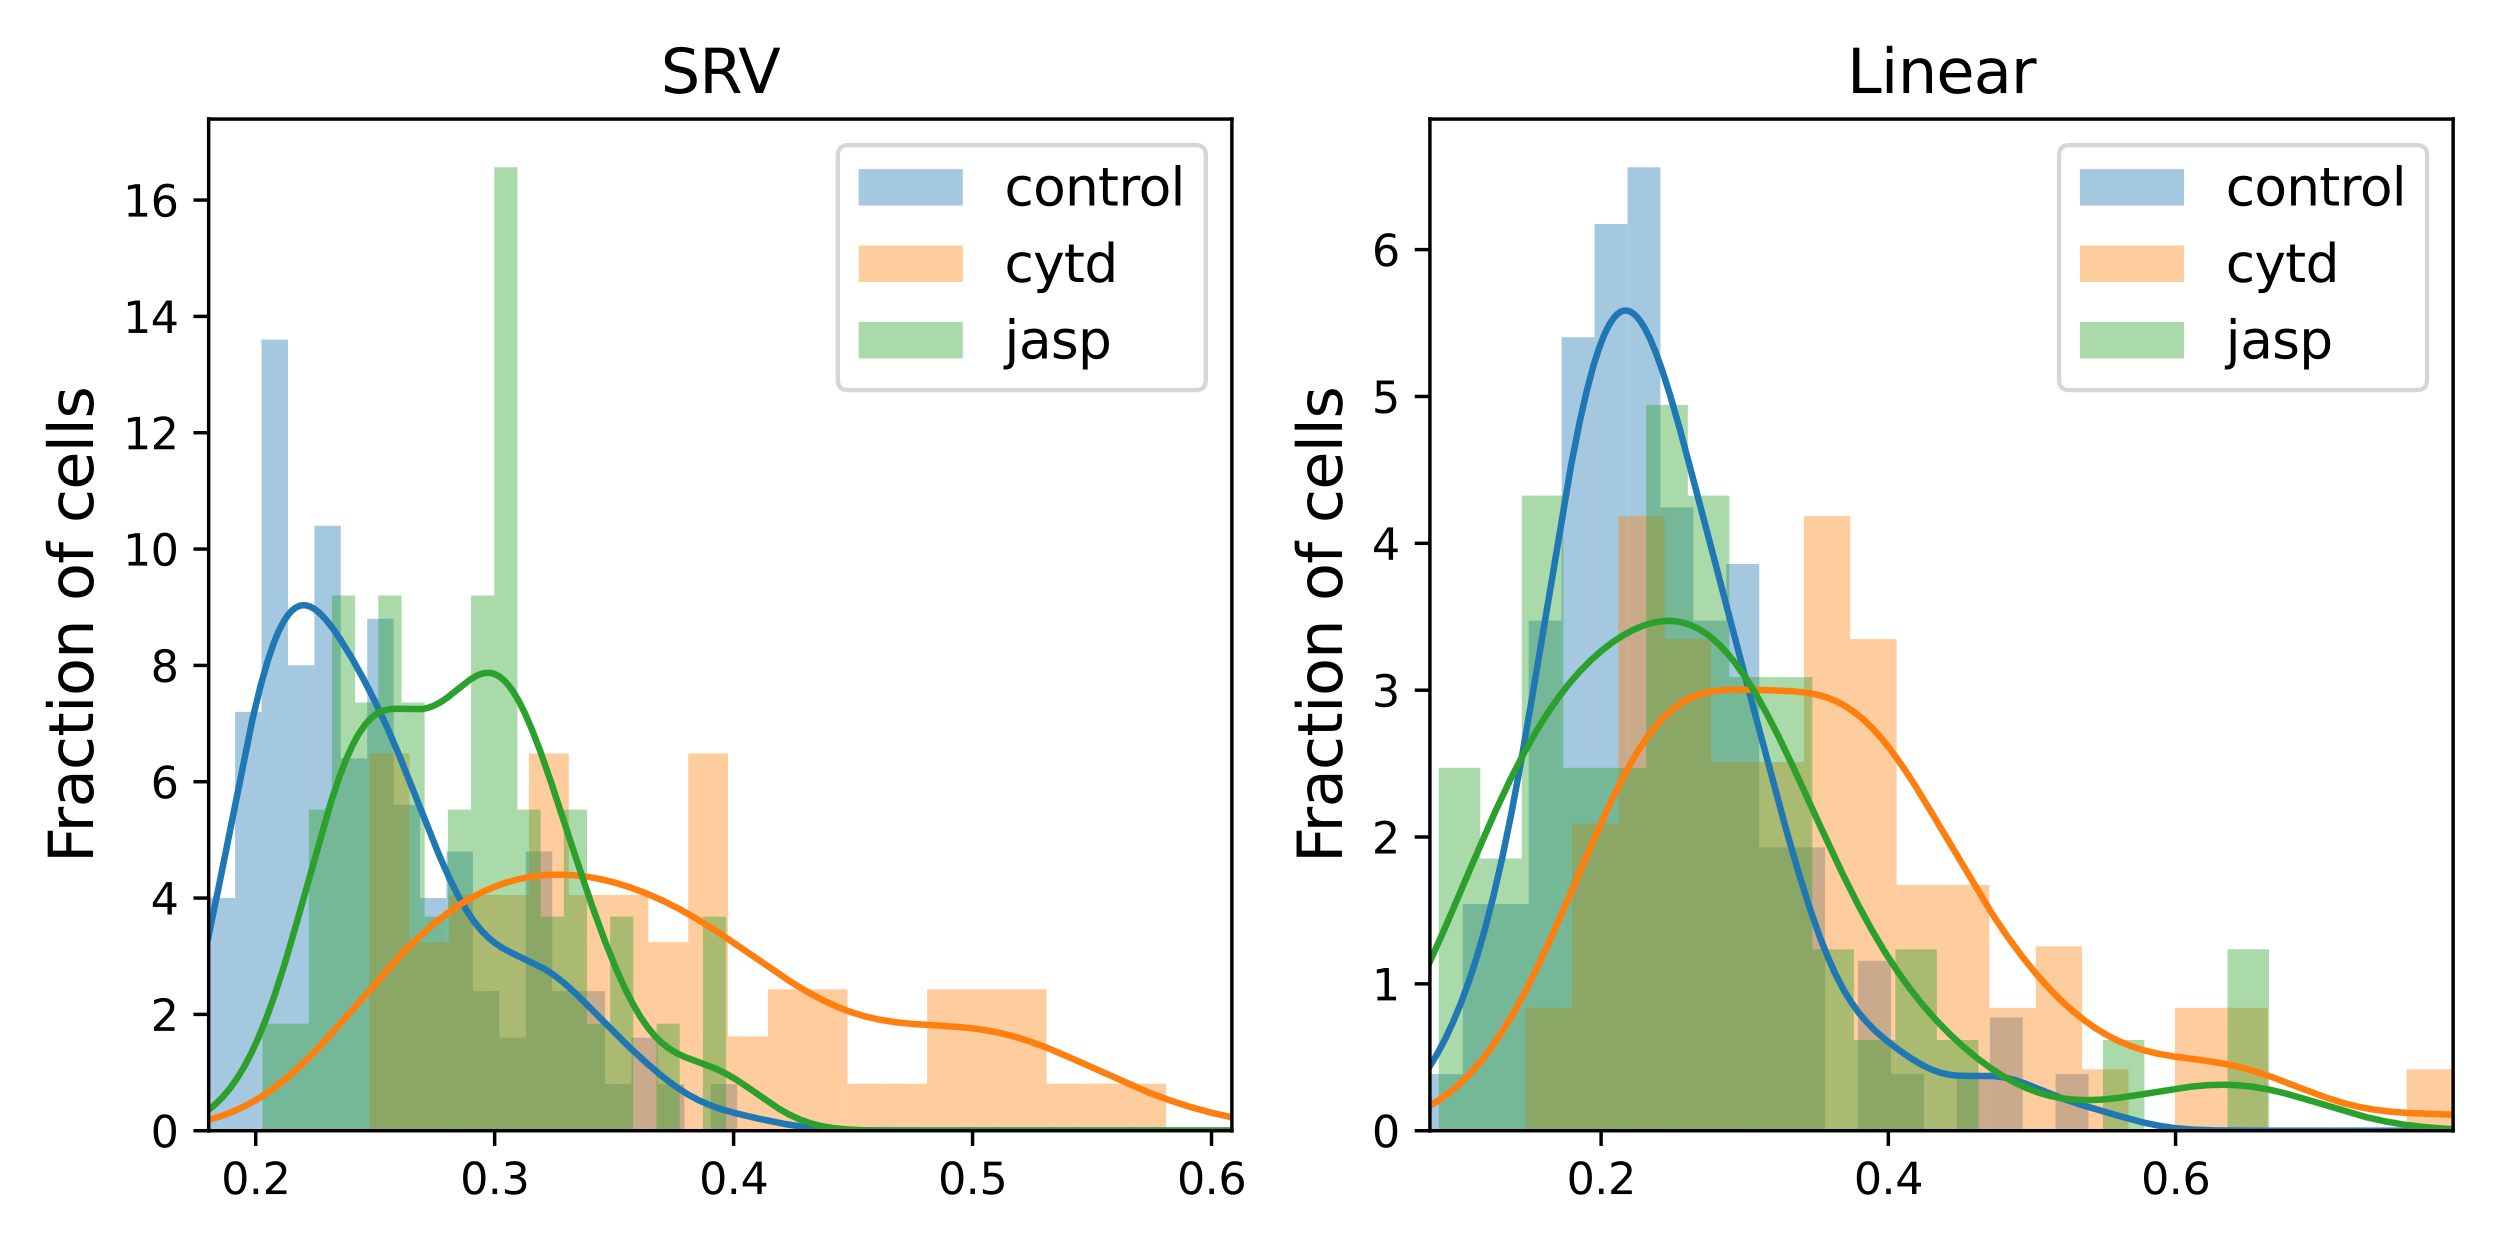 <?xml version="1.0" encoding="utf-8" standalone="no"?>
<!DOCTYPE svg PUBLIC "-//W3C//DTD SVG 1.1//EN"
  "http://www.w3.org/Graphics/SVG/1.1/DTD/svg11.dtd">
<svg xmlns:xlink="http://www.w3.org/1999/xlink" width="576pt" height="288pt" viewBox="0 0 576 288" xmlns="http://www.w3.org/2000/svg" version="1.1">
 <defs>
  <style type="text/css">*{stroke-linejoin: round; stroke-linecap: butt}</style>
 </defs>
 <g id="figure_1">
  <g id="patch_1">
   <path d="M 0 288 
L 576 288 
L 576 0 
L 0 0 
z
" style="fill: #ffffff"/>
  </g>
  <g id="axes_1">
   <g id="patch_2">
    <path d="M 48.074 260.522 
L 283.824 260.522 
L 283.824 27.438 
L 48.074 27.438 
z
" style="fill: #ffffff"/>
   </g>
   <g id="patch_3">
    <path d="M 48.074 260.522 
L 54.163 260.522 
L 54.163 206.906 
L 48.074 206.906 
z
" clip-path="url(#p387141e50f)" style="fill: #1f77b4; opacity: 0.4"/>
   </g>
   <g id="patch_4">
    <path d="M 54.163 260.522 
L 60.252 260.522 
L 60.252 164.014 
L 54.163 164.014 
z
" clip-path="url(#p387141e50f)" style="fill: #1f77b4; opacity: 0.4"/>
   </g>
   <g id="patch_5">
    <path d="M 60.252 260.522 
L 66.341 260.522 
L 66.341 78.23 
L 60.252 78.23 
z
" clip-path="url(#p387141e50f)" style="fill: #1f77b4; opacity: 0.4"/>
   </g>
   <g id="patch_6">
    <path d="M 66.341 260.522 
L 72.43 260.522 
L 72.43 153.291 
L 66.341 153.291 
z
" clip-path="url(#p387141e50f)" style="fill: #1f77b4; opacity: 0.4"/>
   </g>
   <g id="patch_7">
    <path d="M 72.43 260.522 
L 78.519 260.522 
L 78.519 121.122 
L 72.43 121.122 
z
" clip-path="url(#p387141e50f)" style="fill: #1f77b4; opacity: 0.4"/>
   </g>
   <g id="patch_8">
    <path d="M 78.519 260.522 
L 84.608 260.522 
L 84.608 174.737 
L 78.519 174.737 
z
" clip-path="url(#p387141e50f)" style="fill: #1f77b4; opacity: 0.4"/>
   </g>
   <g id="patch_9">
    <path d="M 84.608 260.522 
L 90.696 260.522 
L 90.696 142.568 
L 84.608 142.568 
z
" clip-path="url(#p387141e50f)" style="fill: #1f77b4; opacity: 0.4"/>
   </g>
   <g id="patch_10">
    <path d="M 90.696 260.522 
L 96.785 260.522 
L 96.785 185.46 
L 90.696 185.46 
z
" clip-path="url(#p387141e50f)" style="fill: #1f77b4; opacity: 0.4"/>
   </g>
   <g id="patch_11">
    <path d="M 96.785 260.522 
L 102.874 260.522 
L 102.874 206.906 
L 96.785 206.906 
z
" clip-path="url(#p387141e50f)" style="fill: #1f77b4; opacity: 0.4"/>
   </g>
   <g id="patch_12">
    <path d="M 102.874 260.522 
L 108.963 260.522 
L 108.963 196.183 
L 102.874 196.183 
z
" clip-path="url(#p387141e50f)" style="fill: #1f77b4; opacity: 0.4"/>
   </g>
   <g id="patch_13">
    <path d="M 108.963 260.522 
L 115.052 260.522 
L 115.052 228.353 
L 108.963 228.353 
z
" clip-path="url(#p387141e50f)" style="fill: #1f77b4; opacity: 0.4"/>
   </g>
   <g id="patch_14">
    <path d="M 115.052 260.522 
L 121.141 260.522 
L 121.141 239.076 
L 115.052 239.076 
z
" clip-path="url(#p387141e50f)" style="fill: #1f77b4; opacity: 0.4"/>
   </g>
   <g id="patch_15">
    <path d="M 121.141 260.522 
L 127.23 260.522 
L 127.23 196.183 
L 121.141 196.183 
z
" clip-path="url(#p387141e50f)" style="fill: #1f77b4; opacity: 0.4"/>
   </g>
   <g id="patch_16">
    <path d="M 127.23 260.522 
L 133.318 260.522 
L 133.318 228.353 
L 127.23 228.353 
z
" clip-path="url(#p387141e50f)" style="fill: #1f77b4; opacity: 0.4"/>
   </g>
   <g id="patch_17">
    <path d="M 133.318 260.522 
L 139.407 260.522 
L 139.407 228.353 
L 133.318 228.353 
z
" clip-path="url(#p387141e50f)" style="fill: #1f77b4; opacity: 0.4"/>
   </g>
   <g id="patch_18">
    <path d="M 139.407 260.522 
L 145.496 260.522 
L 145.496 249.799 
L 139.407 249.799 
z
" clip-path="url(#p387141e50f)" style="fill: #1f77b4; opacity: 0.4"/>
   </g>
   <g id="patch_19">
    <path d="M 145.496 260.522 
L 151.585 260.522 
L 151.585 239.076 
L 145.496 239.076 
z
" clip-path="url(#p387141e50f)" style="fill: #1f77b4; opacity: 0.4"/>
   </g>
   <g id="patch_20">
    <path d="M 151.585 260.522 
L 157.674 260.522 
L 157.674 249.799 
L 151.585 249.799 
z
" clip-path="url(#p387141e50f)" style="fill: #1f77b4; opacity: 0.4"/>
   </g>
   <g id="patch_21">
    <path d="M 157.674 260.522 
L 163.763 260.522 
L 163.763 260.522 
L 157.674 260.522 
z
" clip-path="url(#p387141e50f)" style="fill: #1f77b4; opacity: 0.4"/>
   </g>
   <g id="patch_22">
    <path d="M 163.763 260.522 
L 169.852 260.522 
L 169.852 249.799 
L 163.763 249.799 
z
" clip-path="url(#p387141e50f)" style="fill: #1f77b4; opacity: 0.4"/>
   </g>
   <g id="patch_23">
    <path d="M 85.166 260.522 
L 94.341 260.522 
L 94.341 173.587 
L 85.166 173.587 
z
" clip-path="url(#p387141e50f)" style="fill: #ff7f0e; opacity: 0.4"/>
   </g>
   <g id="patch_24">
    <path d="M 94.341 260.522 
L 103.515 260.522 
L 103.515 217.055 
L 94.341 217.055 
z
" clip-path="url(#p387141e50f)" style="fill: #ff7f0e; opacity: 0.4"/>
   </g>
   <g id="patch_25">
    <path d="M 103.515 260.522 
L 112.69 260.522 
L 112.69 206.188 
L 103.515 206.188 
z
" clip-path="url(#p387141e50f)" style="fill: #ff7f0e; opacity: 0.4"/>
   </g>
   <g id="patch_26">
    <path d="M 112.69 260.522 
L 121.865 260.522 
L 121.865 206.188 
L 112.69 206.188 
z
" clip-path="url(#p387141e50f)" style="fill: #ff7f0e; opacity: 0.4"/>
   </g>
   <g id="patch_27">
    <path d="M 121.865 260.522 
L 131.04 260.522 
L 131.04 173.587 
L 121.865 173.587 
z
" clip-path="url(#p387141e50f)" style="fill: #ff7f0e; opacity: 0.4"/>
   </g>
   <g id="patch_28">
    <path d="M 131.04 260.522 
L 140.215 260.522 
L 140.215 206.188 
L 131.04 206.188 
z
" clip-path="url(#p387141e50f)" style="fill: #ff7f0e; opacity: 0.4"/>
   </g>
   <g id="patch_29">
    <path d="M 140.215 260.522 
L 149.39 260.522 
L 149.39 206.188 
L 140.215 206.188 
z
" clip-path="url(#p387141e50f)" style="fill: #ff7f0e; opacity: 0.4"/>
   </g>
   <g id="patch_30">
    <path d="M 149.39 260.522 
L 158.565 260.522 
L 158.565 217.055 
L 149.39 217.055 
z
" clip-path="url(#p387141e50f)" style="fill: #ff7f0e; opacity: 0.4"/>
   </g>
   <g id="patch_31">
    <path d="M 158.565 260.522 
L 167.739 260.522 
L 167.739 173.587 
L 158.565 173.587 
z
" clip-path="url(#p387141e50f)" style="fill: #ff7f0e; opacity: 0.4"/>
   </g>
   <g id="patch_32">
    <path d="M 167.739 260.522 
L 176.914 260.522 
L 176.914 238.788 
L 167.739 238.788 
z
" clip-path="url(#p387141e50f)" style="fill: #ff7f0e; opacity: 0.4"/>
   </g>
   <g id="patch_33">
    <path d="M 176.914 260.522 
L 186.089 260.522 
L 186.089 227.921 
L 176.914 227.921 
z
" clip-path="url(#p387141e50f)" style="fill: #ff7f0e; opacity: 0.4"/>
   </g>
   <g id="patch_34">
    <path d="M 186.089 260.522 
L 195.264 260.522 
L 195.264 227.921 
L 186.089 227.921 
z
" clip-path="url(#p387141e50f)" style="fill: #ff7f0e; opacity: 0.4"/>
   </g>
   <g id="patch_35">
    <path d="M 195.264 260.522 
L 204.439 260.522 
L 204.439 249.655 
L 195.264 249.655 
z
" clip-path="url(#p387141e50f)" style="fill: #ff7f0e; opacity: 0.4"/>
   </g>
   <g id="patch_36">
    <path d="M 204.439 260.522 
L 213.614 260.522 
L 213.614 249.655 
L 204.439 249.655 
z
" clip-path="url(#p387141e50f)" style="fill: #ff7f0e; opacity: 0.4"/>
   </g>
   <g id="patch_37">
    <path d="M 213.614 260.522 
L 222.789 260.522 
L 222.789 227.921 
L 213.614 227.921 
z
" clip-path="url(#p387141e50f)" style="fill: #ff7f0e; opacity: 0.4"/>
   </g>
   <g id="patch_38">
    <path d="M 222.789 260.522 
L 231.964 260.522 
L 231.964 227.921 
L 222.789 227.921 
z
" clip-path="url(#p387141e50f)" style="fill: #ff7f0e; opacity: 0.4"/>
   </g>
   <g id="patch_39">
    <path d="M 231.964 260.522 
L 241.138 260.522 
L 241.138 227.921 
L 231.964 227.921 
z
" clip-path="url(#p387141e50f)" style="fill: #ff7f0e; opacity: 0.4"/>
   </g>
   <g id="patch_40">
    <path d="M 241.138 260.522 
L 250.313 260.522 
L 250.313 249.655 
L 241.138 249.655 
z
" clip-path="url(#p387141e50f)" style="fill: #ff7f0e; opacity: 0.4"/>
   </g>
   <g id="patch_41">
    <path d="M 250.313 260.522 
L 259.488 260.522 
L 259.488 249.655 
L 250.313 249.655 
z
" clip-path="url(#p387141e50f)" style="fill: #ff7f0e; opacity: 0.4"/>
   </g>
   <g id="patch_42">
    <path d="M 259.488 260.522 
L 268.663 260.522 
L 268.663 249.655 
L 259.488 249.655 
z
" clip-path="url(#p387141e50f)" style="fill: #ff7f0e; opacity: 0.4"/>
   </g>
   <g id="patch_43">
    <path d="M 60.458 260.522 
L 65.799 260.522 
L 65.799 235.857 
L 60.458 235.857 
z
" clip-path="url(#p387141e50f)" style="fill: #2ca02c; opacity: 0.4"/>
   </g>
   <g id="patch_44">
    <path d="M 65.799 260.522 
L 71.141 260.522 
L 71.141 235.857 
L 65.799 235.857 
z
" clip-path="url(#p387141e50f)" style="fill: #2ca02c; opacity: 0.4"/>
   </g>
   <g id="patch_45">
    <path d="M 71.141 260.522 
L 76.482 260.522 
L 76.482 186.527 
L 71.141 186.527 
z
" clip-path="url(#p387141e50f)" style="fill: #2ca02c; opacity: 0.4"/>
   </g>
   <g id="patch_46">
    <path d="M 76.482 260.522 
L 81.824 260.522 
L 81.824 137.197 
L 76.482 137.197 
z
" clip-path="url(#p387141e50f)" style="fill: #2ca02c; opacity: 0.4"/>
   </g>
   <g id="patch_47">
    <path d="M 81.824 260.522 
L 87.165 260.522 
L 87.165 161.862 
L 81.824 161.862 
z
" clip-path="url(#p387141e50f)" style="fill: #2ca02c; opacity: 0.4"/>
   </g>
   <g id="patch_48">
    <path d="M 87.165 260.522 
L 92.507 260.522 
L 92.507 137.197 
L 87.165 137.197 
z
" clip-path="url(#p387141e50f)" style="fill: #2ca02c; opacity: 0.4"/>
   </g>
   <g id="patch_49">
    <path d="M 92.507 260.522 
L 97.848 260.522 
L 97.848 161.862 
L 92.507 161.862 
z
" clip-path="url(#p387141e50f)" style="fill: #2ca02c; opacity: 0.4"/>
   </g>
   <g id="patch_50">
    <path d="M 97.848 260.522 
L 103.19 260.522 
L 103.19 211.192 
L 97.848 211.192 
z
" clip-path="url(#p387141e50f)" style="fill: #2ca02c; opacity: 0.4"/>
   </g>
   <g id="patch_51">
    <path d="M 103.19 260.522 
L 108.531 260.522 
L 108.531 186.527 
L 103.19 186.527 
z
" clip-path="url(#p387141e50f)" style="fill: #2ca02c; opacity: 0.4"/>
   </g>
   <g id="patch_52">
    <path d="M 108.531 260.522 
L 113.873 260.522 
L 113.873 137.197 
L 108.531 137.197 
z
" clip-path="url(#p387141e50f)" style="fill: #2ca02c; opacity: 0.4"/>
   </g>
   <g id="patch_53">
    <path d="M 113.873 260.522 
L 119.214 260.522 
L 119.214 38.537 
L 113.873 38.537 
z
" clip-path="url(#p387141e50f)" style="fill: #2ca02c; opacity: 0.4"/>
   </g>
   <g id="patch_54">
    <path d="M 119.214 260.522 
L 124.556 260.522 
L 124.556 186.527 
L 119.214 186.527 
z
" clip-path="url(#p387141e50f)" style="fill: #2ca02c; opacity: 0.4"/>
   </g>
   <g id="patch_55">
    <path d="M 124.556 260.522 
L 129.897 260.522 
L 129.897 211.192 
L 124.556 211.192 
z
" clip-path="url(#p387141e50f)" style="fill: #2ca02c; opacity: 0.4"/>
   </g>
   <g id="patch_56">
    <path d="M 129.897 260.522 
L 135.239 260.522 
L 135.239 186.527 
L 129.897 186.527 
z
" clip-path="url(#p387141e50f)" style="fill: #2ca02c; opacity: 0.4"/>
   </g>
   <g id="patch_57">
    <path d="M 135.239 260.522 
L 140.58 260.522 
L 140.58 235.857 
L 135.239 235.857 
z
" clip-path="url(#p387141e50f)" style="fill: #2ca02c; opacity: 0.4"/>
   </g>
   <g id="patch_58">
    <path d="M 140.58 260.522 
L 145.922 260.522 
L 145.922 211.192 
L 140.58 211.192 
z
" clip-path="url(#p387141e50f)" style="fill: #2ca02c; opacity: 0.4"/>
   </g>
   <g id="patch_59">
    <path d="M 145.922 260.522 
L 151.263 260.522 
L 151.263 260.522 
L 145.922 260.522 
z
" clip-path="url(#p387141e50f)" style="fill: #2ca02c; opacity: 0.4"/>
   </g>
   <g id="patch_60">
    <path d="M 151.263 260.522 
L 156.605 260.522 
L 156.605 235.857 
L 151.263 235.857 
z
" clip-path="url(#p387141e50f)" style="fill: #2ca02c; opacity: 0.4"/>
   </g>
   <g id="patch_61">
    <path d="M 156.605 260.522 
L 161.947 260.522 
L 161.947 260.522 
L 156.605 260.522 
z
" clip-path="url(#p387141e50f)" style="fill: #2ca02c; opacity: 0.4"/>
   </g>
   <g id="patch_62">
    <path d="M 161.947 260.522 
L 167.288 260.522 
L 167.288 211.192 
L 161.947 211.192 
z
" clip-path="url(#p387141e50f)" style="fill: #2ca02c; opacity: 0.4"/>
   </g>
   <g id="matplotlib.axis_1">
    <g id="xtick_1">
     <g id="line2d_1">
      <defs>
       <path id="m4ad4c85445" d="M 0 0 
L 0 3.5 
" style="stroke: #000000; stroke-width: 0.8"/>
      </defs>
      <g>
       <use xlink:href="#m4ad4c85445" x="58.918" y="260.522" style="stroke: #000000; stroke-width: 0.8"/>
      </g>
     </g>
     <g id="text_1">
      <!-- 0.2 -->
      <g transform="translate(50.966 275.12) scale(0.1 -0.1)">
       <defs>
        <path id="DejaVuSans-30" d="M 2034 4250 
Q 1547 4250 1301 3770 
Q 1056 3291 1056 2328 
Q 1056 1369 1301 889 
Q 1547 409 2034 409 
Q 2525 409 2770 889 
Q 3016 1369 3016 2328 
Q 3016 3291 2770 3770 
Q 2525 4250 2034 4250 
z
M 2034 4750 
Q 2819 4750 3233 4129 
Q 3647 3509 3647 2328 
Q 3647 1150 3233 529 
Q 2819 -91 2034 -91 
Q 1250 -91 836 529 
Q 422 1150 422 2328 
Q 422 3509 836 4129 
Q 1250 4750 2034 4750 
z
" transform="scale(0.016)"/>
        <path id="DejaVuSans-2e" d="M 684 794 
L 1344 794 
L 1344 0 
L 684 0 
L 684 794 
z
" transform="scale(0.016)"/>
        <path id="DejaVuSans-32" d="M 1228 531 
L 3431 531 
L 3431 0 
L 469 0 
L 469 531 
Q 828 903 1448 1529 
Q 2069 2156 2228 2338 
Q 2531 2678 2651 2914 
Q 2772 3150 2772 3378 
Q 2772 3750 2511 3984 
Q 2250 4219 1831 4219 
Q 1534 4219 1204 4116 
Q 875 4013 500 3803 
L 500 4441 
Q 881 4594 1212 4672 
Q 1544 4750 1819 4750 
Q 2544 4750 2975 4387 
Q 3406 4025 3406 3419 
Q 3406 3131 3298 2873 
Q 3191 2616 2906 2266 
Q 2828 2175 2409 1742 
Q 1991 1309 1228 531 
z
" transform="scale(0.016)"/>
       </defs>
       <use xlink:href="#DejaVuSans-30"/>
       <use xlink:href="#DejaVuSans-2e" x="63.623"/>
       <use xlink:href="#DejaVuSans-32" x="95.41"/>
      </g>
     </g>
    </g>
    <g id="xtick_2">
     <g id="line2d_2">
      <g>
       <use xlink:href="#m4ad4c85445" x="113.972" y="260.522" style="stroke: #000000; stroke-width: 0.8"/>
      </g>
     </g>
     <g id="text_2">
      <!-- 0.3 -->
      <g transform="translate(106.02 275.12) scale(0.1 -0.1)">
       <defs>
        <path id="DejaVuSans-33" d="M 2597 2516 
Q 3050 2419 3304 2112 
Q 3559 1806 3559 1356 
Q 3559 666 3084 287 
Q 2609 -91 1734 -91 
Q 1441 -91 1130 -33 
Q 819 25 488 141 
L 488 750 
Q 750 597 1062 519 
Q 1375 441 1716 441 
Q 2309 441 2620 675 
Q 2931 909 2931 1356 
Q 2931 1769 2642 2001 
Q 2353 2234 1838 2234 
L 1294 2234 
L 1294 2753 
L 1863 2753 
Q 2328 2753 2575 2939 
Q 2822 3125 2822 3475 
Q 2822 3834 2567 4026 
Q 2313 4219 1838 4219 
Q 1578 4219 1281 4162 
Q 984 4106 628 3988 
L 628 4550 
Q 988 4650 1302 4700 
Q 1616 4750 1894 4750 
Q 2613 4750 3031 4423 
Q 3450 4097 3450 3541 
Q 3450 3153 3228 2886 
Q 3006 2619 2597 2516 
z
" transform="scale(0.016)"/>
       </defs>
       <use xlink:href="#DejaVuSans-30"/>
       <use xlink:href="#DejaVuSans-2e" x="63.623"/>
       <use xlink:href="#DejaVuSans-33" x="95.41"/>
      </g>
     </g>
    </g>
    <g id="xtick_3">
     <g id="line2d_3">
      <g>
       <use xlink:href="#m4ad4c85445" x="169.026" y="260.522" style="stroke: #000000; stroke-width: 0.8"/>
      </g>
     </g>
     <g id="text_3">
      <!-- 0.4 -->
      <g transform="translate(161.074 275.12) scale(0.1 -0.1)">
       <defs>
        <path id="DejaVuSans-34" d="M 2419 4116 
L 825 1625 
L 2419 1625 
L 2419 4116 
z
M 2253 4666 
L 3047 4666 
L 3047 1625 
L 3713 1625 
L 3713 1100 
L 3047 1100 
L 3047 0 
L 2419 0 
L 2419 1100 
L 313 1100 
L 313 1709 
L 2253 4666 
z
" transform="scale(0.016)"/>
       </defs>
       <use xlink:href="#DejaVuSans-30"/>
       <use xlink:href="#DejaVuSans-2e" x="63.623"/>
       <use xlink:href="#DejaVuSans-34" x="95.41"/>
      </g>
     </g>
    </g>
    <g id="xtick_4">
     <g id="line2d_4">
      <g>
       <use xlink:href="#m4ad4c85445" x="224.08" y="260.522" style="stroke: #000000; stroke-width: 0.8"/>
      </g>
     </g>
     <g id="text_4">
      <!-- 0.5 -->
      <g transform="translate(216.128 275.12) scale(0.1 -0.1)">
       <defs>
        <path id="DejaVuSans-35" d="M 691 4666 
L 3169 4666 
L 3169 4134 
L 1269 4134 
L 1269 2991 
Q 1406 3038 1543 3061 
Q 1681 3084 1819 3084 
Q 2600 3084 3056 2656 
Q 3513 2228 3513 1497 
Q 3513 744 3044 326 
Q 2575 -91 1722 -91 
Q 1428 -91 1123 -41 
Q 819 9 494 109 
L 494 744 
Q 775 591 1075 516 
Q 1375 441 1709 441 
Q 2250 441 2565 725 
Q 2881 1009 2881 1497 
Q 2881 1984 2565 2268 
Q 2250 2553 1709 2553 
Q 1456 2553 1204 2497 
Q 953 2441 691 2322 
L 691 4666 
z
" transform="scale(0.016)"/>
       </defs>
       <use xlink:href="#DejaVuSans-30"/>
       <use xlink:href="#DejaVuSans-2e" x="63.623"/>
       <use xlink:href="#DejaVuSans-35" x="95.41"/>
      </g>
     </g>
    </g>
    <g id="xtick_5">
     <g id="line2d_5">
      <g>
       <use xlink:href="#m4ad4c85445" x="279.133" y="260.522" style="stroke: #000000; stroke-width: 0.8"/>
      </g>
     </g>
     <g id="text_5">
      <!-- 0.6 -->
      <g transform="translate(271.182 275.12) scale(0.1 -0.1)">
       <defs>
        <path id="DejaVuSans-36" d="M 2113 2584 
Q 1688 2584 1439 2293 
Q 1191 2003 1191 1497 
Q 1191 994 1439 701 
Q 1688 409 2113 409 
Q 2538 409 2786 701 
Q 3034 994 3034 1497 
Q 3034 2003 2786 2293 
Q 2538 2584 2113 2584 
z
M 3366 4563 
L 3366 3988 
Q 3128 4100 2886 4159 
Q 2644 4219 2406 4219 
Q 1781 4219 1451 3797 
Q 1122 3375 1075 2522 
Q 1259 2794 1537 2939 
Q 1816 3084 2150 3084 
Q 2853 3084 3261 2657 
Q 3669 2231 3669 1497 
Q 3669 778 3244 343 
Q 2819 -91 2113 -91 
Q 1303 -91 875 529 
Q 447 1150 447 2328 
Q 447 3434 972 4092 
Q 1497 4750 2381 4750 
Q 2619 4750 2861 4703 
Q 3103 4656 3366 4563 
z
" transform="scale(0.016)"/>
       </defs>
       <use xlink:href="#DejaVuSans-30"/>
       <use xlink:href="#DejaVuSans-2e" x="63.623"/>
       <use xlink:href="#DejaVuSans-36" x="95.41"/>
      </g>
     </g>
    </g>
   </g>
   <g id="matplotlib.axis_2">
    <g id="ytick_1">
     <g id="line2d_6">
      <defs>
       <path id="m3ea21a1b63" d="M 0 0 
L -3.5 0 
" style="stroke: #000000; stroke-width: 0.8"/>
      </defs>
      <g>
       <use xlink:href="#m3ea21a1b63" x="48.074" y="260.522" style="stroke: #000000; stroke-width: 0.8"/>
      </g>
     </g>
     <g id="text_6">
      <!-- 0 -->
      <g transform="translate(34.712 264.321) scale(0.1 -0.1)">
       <use xlink:href="#DejaVuSans-30"/>
      </g>
     </g>
    </g>
    <g id="ytick_2">
     <g id="line2d_7">
      <g>
       <use xlink:href="#m3ea21a1b63" x="48.074" y="233.719" style="stroke: #000000; stroke-width: 0.8"/>
      </g>
     </g>
     <g id="text_7">
      <!-- 2 -->
      <g transform="translate(34.712 237.519) scale(0.1 -0.1)">
       <use xlink:href="#DejaVuSans-32"/>
      </g>
     </g>
    </g>
    <g id="ytick_3">
     <g id="line2d_8">
      <g>
       <use xlink:href="#m3ea21a1b63" x="48.074" y="206.917" style="stroke: #000000; stroke-width: 0.8"/>
      </g>
     </g>
     <g id="text_8">
      <!-- 4 -->
      <g transform="translate(34.712 210.716) scale(0.1 -0.1)">
       <use xlink:href="#DejaVuSans-34"/>
      </g>
     </g>
    </g>
    <g id="ytick_4">
     <g id="line2d_9">
      <g>
       <use xlink:href="#m3ea21a1b63" x="48.074" y="180.114" style="stroke: #000000; stroke-width: 0.8"/>
      </g>
     </g>
     <g id="text_9">
      <!-- 6 -->
      <g transform="translate(34.712 183.913) scale(0.1 -0.1)">
       <use xlink:href="#DejaVuSans-36"/>
      </g>
     </g>
    </g>
    <g id="ytick_5">
     <g id="line2d_10">
      <g>
       <use xlink:href="#m3ea21a1b63" x="48.074" y="153.312" style="stroke: #000000; stroke-width: 0.8"/>
      </g>
     </g>
     <g id="text_10">
      <!-- 8 -->
      <g transform="translate(34.712 157.111) scale(0.1 -0.1)">
       <defs>
        <path id="DejaVuSans-38" d="M 2034 2216 
Q 1584 2216 1326 1975 
Q 1069 1734 1069 1313 
Q 1069 891 1326 650 
Q 1584 409 2034 409 
Q 2484 409 2743 651 
Q 3003 894 3003 1313 
Q 3003 1734 2745 1975 
Q 2488 2216 2034 2216 
z
M 1403 2484 
Q 997 2584 770 2862 
Q 544 3141 544 3541 
Q 544 4100 942 4425 
Q 1341 4750 2034 4750 
Q 2731 4750 3128 4425 
Q 3525 4100 3525 3541 
Q 3525 3141 3298 2862 
Q 3072 2584 2669 2484 
Q 3125 2378 3379 2068 
Q 3634 1759 3634 1313 
Q 3634 634 3220 271 
Q 2806 -91 2034 -91 
Q 1263 -91 848 271 
Q 434 634 434 1313 
Q 434 1759 690 2068 
Q 947 2378 1403 2484 
z
M 1172 3481 
Q 1172 3119 1398 2916 
Q 1625 2713 2034 2713 
Q 2441 2713 2670 2916 
Q 2900 3119 2900 3481 
Q 2900 3844 2670 4047 
Q 2441 4250 2034 4250 
Q 1625 4250 1398 4047 
Q 1172 3844 1172 3481 
z
" transform="scale(0.016)"/>
       </defs>
       <use xlink:href="#DejaVuSans-38"/>
      </g>
     </g>
    </g>
    <g id="ytick_6">
     <g id="line2d_11">
      <g>
       <use xlink:href="#m3ea21a1b63" x="48.074" y="126.509" style="stroke: #000000; stroke-width: 0.8"/>
      </g>
     </g>
     <g id="text_11">
      <!-- 10 -->
      <g transform="translate(28.349 130.308) scale(0.1 -0.1)">
       <defs>
        <path id="DejaVuSans-31" d="M 794 531 
L 1825 531 
L 1825 4091 
L 703 3866 
L 703 4441 
L 1819 4666 
L 2450 4666 
L 2450 531 
L 3481 531 
L 3481 0 
L 794 0 
L 794 531 
z
" transform="scale(0.016)"/>
       </defs>
       <use xlink:href="#DejaVuSans-31"/>
       <use xlink:href="#DejaVuSans-30" x="63.623"/>
      </g>
     </g>
    </g>
    <g id="ytick_7">
     <g id="line2d_12">
      <g>
       <use xlink:href="#m3ea21a1b63" x="48.074" y="99.707" style="stroke: #000000; stroke-width: 0.8"/>
      </g>
     </g>
     <g id="text_12">
      <!-- 12 -->
      <g transform="translate(28.349 103.506) scale(0.1 -0.1)">
       <use xlink:href="#DejaVuSans-31"/>
       <use xlink:href="#DejaVuSans-32" x="63.623"/>
      </g>
     </g>
    </g>
    <g id="ytick_8">
     <g id="line2d_13">
      <g>
       <use xlink:href="#m3ea21a1b63" x="48.074" y="72.904" style="stroke: #000000; stroke-width: 0.8"/>
      </g>
     </g>
     <g id="text_13">
      <!-- 14 -->
      <g transform="translate(28.349 76.703) scale(0.1 -0.1)">
       <use xlink:href="#DejaVuSans-31"/>
       <use xlink:href="#DejaVuSans-34" x="63.623"/>
      </g>
     </g>
    </g>
    <g id="ytick_9">
     <g id="line2d_14">
      <g>
       <use xlink:href="#m3ea21a1b63" x="48.074" y="46.101" style="stroke: #000000; stroke-width: 0.8"/>
      </g>
     </g>
     <g id="text_14">
      <!-- 16 -->
      <g transform="translate(28.349 49.901) scale(0.1 -0.1)">
       <use xlink:href="#DejaVuSans-31"/>
       <use xlink:href="#DejaVuSans-36" x="63.623"/>
      </g>
     </g>
    </g>
    <g id="text_15">
     <!-- Fraction of cells -->
     <g transform="translate(21.438 198.812) rotate(-90) scale(0.14 -0.14)">
      <defs>
       <path id="DejaVuSans-46" d="M 628 4666 
L 3309 4666 
L 3309 4134 
L 1259 4134 
L 1259 2759 
L 3109 2759 
L 3109 2228 
L 1259 2228 
L 1259 0 
L 628 0 
L 628 4666 
z
" transform="scale(0.016)"/>
       <path id="DejaVuSans-72" d="M 2631 2963 
Q 2534 3019 2420 3045 
Q 2306 3072 2169 3072 
Q 1681 3072 1420 2755 
Q 1159 2438 1159 1844 
L 1159 0 
L 581 0 
L 581 3500 
L 1159 3500 
L 1159 2956 
Q 1341 3275 1631 3429 
Q 1922 3584 2338 3584 
Q 2397 3584 2469 3576 
Q 2541 3569 2628 3553 
L 2631 2963 
z
" transform="scale(0.016)"/>
       <path id="DejaVuSans-61" d="M 2194 1759 
Q 1497 1759 1228 1600 
Q 959 1441 959 1056 
Q 959 750 1161 570 
Q 1363 391 1709 391 
Q 2188 391 2477 730 
Q 2766 1069 2766 1631 
L 2766 1759 
L 2194 1759 
z
M 3341 1997 
L 3341 0 
L 2766 0 
L 2766 531 
Q 2569 213 2275 61 
Q 1981 -91 1556 -91 
Q 1019 -91 701 211 
Q 384 513 384 1019 
Q 384 1609 779 1909 
Q 1175 2209 1959 2209 
L 2766 2209 
L 2766 2266 
Q 2766 2663 2505 2880 
Q 2244 3097 1772 3097 
Q 1472 3097 1187 3025 
Q 903 2953 641 2809 
L 641 3341 
Q 956 3463 1253 3523 
Q 1550 3584 1831 3584 
Q 2591 3584 2966 3190 
Q 3341 2797 3341 1997 
z
" transform="scale(0.016)"/>
       <path id="DejaVuSans-63" d="M 3122 3366 
L 3122 2828 
Q 2878 2963 2633 3030 
Q 2388 3097 2138 3097 
Q 1578 3097 1268 2742 
Q 959 2388 959 1747 
Q 959 1106 1268 751 
Q 1578 397 2138 397 
Q 2388 397 2633 464 
Q 2878 531 3122 666 
L 3122 134 
Q 2881 22 2623 -34 
Q 2366 -91 2075 -91 
Q 1284 -91 818 406 
Q 353 903 353 1747 
Q 353 2603 823 3093 
Q 1294 3584 2113 3584 
Q 2378 3584 2631 3529 
Q 2884 3475 3122 3366 
z
" transform="scale(0.016)"/>
       <path id="DejaVuSans-74" d="M 1172 4494 
L 1172 3500 
L 2356 3500 
L 2356 3053 
L 1172 3053 
L 1172 1153 
Q 1172 725 1289 603 
Q 1406 481 1766 481 
L 2356 481 
L 2356 0 
L 1766 0 
Q 1100 0 847 248 
Q 594 497 594 1153 
L 594 3053 
L 172 3053 
L 172 3500 
L 594 3500 
L 594 4494 
L 1172 4494 
z
" transform="scale(0.016)"/>
       <path id="DejaVuSans-69" d="M 603 3500 
L 1178 3500 
L 1178 0 
L 603 0 
L 603 3500 
z
M 603 4863 
L 1178 4863 
L 1178 4134 
L 603 4134 
L 603 4863 
z
" transform="scale(0.016)"/>
       <path id="DejaVuSans-6f" d="M 1959 3097 
Q 1497 3097 1228 2736 
Q 959 2375 959 1747 
Q 959 1119 1226 758 
Q 1494 397 1959 397 
Q 2419 397 2687 759 
Q 2956 1122 2956 1747 
Q 2956 2369 2687 2733 
Q 2419 3097 1959 3097 
z
M 1959 3584 
Q 2709 3584 3137 3096 
Q 3566 2609 3566 1747 
Q 3566 888 3137 398 
Q 2709 -91 1959 -91 
Q 1206 -91 779 398 
Q 353 888 353 1747 
Q 353 2609 779 3096 
Q 1206 3584 1959 3584 
z
" transform="scale(0.016)"/>
       <path id="DejaVuSans-6e" d="M 3513 2113 
L 3513 0 
L 2938 0 
L 2938 2094 
Q 2938 2591 2744 2837 
Q 2550 3084 2163 3084 
Q 1697 3084 1428 2787 
Q 1159 2491 1159 1978 
L 1159 0 
L 581 0 
L 581 3500 
L 1159 3500 
L 1159 2956 
Q 1366 3272 1645 3428 
Q 1925 3584 2291 3584 
Q 2894 3584 3203 3211 
Q 3513 2838 3513 2113 
z
" transform="scale(0.016)"/>
       <path id="DejaVuSans-20" transform="scale(0.016)"/>
       <path id="DejaVuSans-66" d="M 2375 4863 
L 2375 4384 
L 1825 4384 
Q 1516 4384 1395 4259 
Q 1275 4134 1275 3809 
L 1275 3500 
L 2222 3500 
L 2222 3053 
L 1275 3053 
L 1275 0 
L 697 0 
L 697 3053 
L 147 3053 
L 147 3500 
L 697 3500 
L 697 3744 
Q 697 4328 969 4595 
Q 1241 4863 1831 4863 
L 2375 4863 
z
" transform="scale(0.016)"/>
       <path id="DejaVuSans-65" d="M 3597 1894 
L 3597 1613 
L 953 1613 
Q 991 1019 1311 708 
Q 1631 397 2203 397 
Q 2534 397 2845 478 
Q 3156 559 3463 722 
L 3463 178 
Q 3153 47 2828 -22 
Q 2503 -91 2169 -91 
Q 1331 -91 842 396 
Q 353 884 353 1716 
Q 353 2575 817 3079 
Q 1281 3584 2069 3584 
Q 2775 3584 3186 3129 
Q 3597 2675 3597 1894 
z
M 3022 2063 
Q 3016 2534 2758 2815 
Q 2500 3097 2075 3097 
Q 1594 3097 1305 2825 
Q 1016 2553 972 2059 
L 3022 2063 
z
" transform="scale(0.016)"/>
       <path id="DejaVuSans-6c" d="M 603 4863 
L 1178 4863 
L 1178 0 
L 603 0 
L 603 4863 
z
" transform="scale(0.016)"/>
       <path id="DejaVuSans-73" d="M 2834 3397 
L 2834 2853 
Q 2591 2978 2328 3040 
Q 2066 3103 1784 3103 
Q 1356 3103 1142 2972 
Q 928 2841 928 2578 
Q 928 2378 1081 2264 
Q 1234 2150 1697 2047 
L 1894 2003 
Q 2506 1872 2764 1633 
Q 3022 1394 3022 966 
Q 3022 478 2636 193 
Q 2250 -91 1575 -91 
Q 1294 -91 989 -36 
Q 684 19 347 128 
L 347 722 
Q 666 556 975 473 
Q 1284 391 1588 391 
Q 1994 391 2212 530 
Q 2431 669 2431 922 
Q 2431 1156 2273 1281 
Q 2116 1406 1581 1522 
L 1381 1569 
Q 847 1681 609 1914 
Q 372 2147 372 2553 
Q 372 3047 722 3315 
Q 1072 3584 1716 3584 
Q 2034 3584 2315 3537 
Q 2597 3491 2834 3397 
z
" transform="scale(0.016)"/>
      </defs>
      <use xlink:href="#DejaVuSans-46"/>
      <use xlink:href="#DejaVuSans-72" x="50.27"/>
      <use xlink:href="#DejaVuSans-61" x="91.383"/>
      <use xlink:href="#DejaVuSans-63" x="152.662"/>
      <use xlink:href="#DejaVuSans-74" x="207.643"/>
      <use xlink:href="#DejaVuSans-69" x="246.852"/>
      <use xlink:href="#DejaVuSans-6f" x="274.635"/>
      <use xlink:href="#DejaVuSans-6e" x="335.816"/>
      <use xlink:href="#DejaVuSans-20" x="399.195"/>
      <use xlink:href="#DejaVuSans-6f" x="430.982"/>
      <use xlink:href="#DejaVuSans-66" x="492.164"/>
      <use xlink:href="#DejaVuSans-20" x="527.369"/>
      <use xlink:href="#DejaVuSans-63" x="559.156"/>
      <use xlink:href="#DejaVuSans-65" x="614.137"/>
      <use xlink:href="#DejaVuSans-6c" x="675.66"/>
      <use xlink:href="#DejaVuSans-6c" x="703.443"/>
      <use xlink:href="#DejaVuSans-73" x="731.227"/>
     </g>
    </g>
   </g>
   <g id="line2d_15">
    <path d="M 47.957 216.145 
L 50.435 204.14 
L 58.147 165.798 
L 60.075 157.865 
L 61.727 152.081 
L 63.104 148.07 
L 64.206 145.418 
L 65.307 143.269 
L 66.409 141.618 
L 67.235 140.696 
L 68.061 140.036 
L 68.888 139.623 
L 69.714 139.444 
L 70.54 139.482 
L 71.366 139.719 
L 72.468 140.313 
L 73.57 141.184 
L 74.947 142.601 
L 76.599 144.68 
L 78.527 147.494 
L 81.006 151.543 
L 83.76 156.477 
L 86.514 161.856 
L 89.268 167.738 
L 92.022 174.144 
L 95.602 183.077 
L 101.11 196.872 
L 103.589 202.459 
L 105.517 206.324 
L 107.445 209.689 
L 109.097 212.149 
L 110.75 214.217 
L 112.402 215.916 
L 114.054 217.289 
L 115.707 218.391 
L 117.91 219.563 
L 125.622 223.317 
L 127.825 224.802 
L 130.028 226.549 
L 132.782 229.047 
L 136.638 232.894 
L 144.625 240.908 
L 149.031 244.987 
L 152.611 248.024 
L 155.641 250.311 
L 158.395 252.101 
L 160.874 253.448 
L 163.352 254.552 
L 166.106 255.536 
L 169.411 256.478 
L 174.644 257.71 
L 180.978 258.997 
L 185.385 259.682 
L 189.516 260.108 
L 194.198 260.368 
L 201.083 260.497 
L 220.086 260.522 
L 283.981 260.522 
L 283.981 260.522 
" clip-path="url(#p387141e50f)" style="fill: none; stroke: #1f77b4; stroke-width: 1.5; stroke-linecap: square"/>
   </g>
   <g id="line2d_16">
    <path d="M 47.957 258.045 
L 50.986 257.129 
L 53.74 256.083 
L 56.494 254.808 
L 59.248 253.284 
L 62.003 251.496 
L 64.757 249.44 
L 67.511 247.12 
L 70.54 244.283 
L 73.845 240.892 
L 77.976 236.321 
L 92.848 219.497 
L 96.428 215.967 
L 99.733 213.031 
L 102.763 210.635 
L 105.792 208.531 
L 108.546 206.872 
L 111.3 205.451 
L 114.054 204.262 
L 116.809 203.297 
L 119.563 202.547 
L 122.592 201.962 
L 125.622 201.619 
L 128.651 201.505 
L 131.681 201.61 
L 134.985 201.96 
L 138.29 202.542 
L 141.595 203.343 
L 145.175 204.444 
L 148.756 205.777 
L 152.611 207.465 
L 156.467 209.404 
L 160.598 211.745 
L 165.005 214.505 
L 170.513 218.231 
L 182.08 226.14 
L 186.211 228.642 
L 189.791 230.549 
L 193.096 232.055 
L 196.126 233.205 
L 199.155 234.132 
L 202.46 234.903 
L 206.04 235.489 
L 210.172 235.917 
L 216.781 236.327 
L 222.84 236.789 
L 226.971 237.336 
L 230.552 238.031 
L 234.132 238.951 
L 237.712 240.095 
L 241.843 241.658 
L 246.801 243.788 
L 264.702 251.735 
L 269.659 253.566 
L 274.341 255.068 
L 279.023 256.346 
L 283.981 257.463 
L 283.981 257.463 
" clip-path="url(#p387141e50f)" style="fill: none; stroke: #ff7f0e; stroke-width: 1.5; stroke-linecap: square"/>
   </g>
   <g id="line2d_17">
    <path d="M 47.957 255.786 
L 49.609 254.439 
L 51.262 252.807 
L 52.914 250.854 
L 54.567 248.543 
L 56.219 245.837 
L 57.871 242.706 
L 59.524 239.124 
L 61.452 234.36 
L 63.38 228.97 
L 65.583 222.103 
L 68.337 212.668 
L 76.324 184.547 
L 78.252 178.835 
L 79.904 174.594 
L 81.281 171.582 
L 82.658 169.07 
L 84.035 167.062 
L 85.137 165.808 
L 86.238 164.846 
L 87.34 164.151 
L 88.442 163.691 
L 89.819 163.385 
L 91.471 163.303 
L 97.255 163.376 
L 98.632 163.079 
L 100.009 162.573 
L 101.386 161.857 
L 103.038 160.752 
L 105.517 158.775 
L 108.271 156.615 
L 109.648 155.77 
L 110.75 155.291 
L 111.851 155.035 
L 112.953 155.039 
L 113.779 155.23 
L 114.881 155.756 
L 115.982 156.603 
L 117.084 157.777 
L 118.186 159.275 
L 119.563 161.583 
L 120.94 164.34 
L 122.592 168.166 
L 124.52 173.206 
L 126.999 180.324 
L 131.956 195.439 
L 136.362 208.55 
L 139.392 216.869 
L 141.871 223.041 
L 144.074 227.926 
L 146.002 231.666 
L 147.654 234.444 
L 149.307 236.816 
L 150.959 238.79 
L 152.611 240.391 
L 154.264 241.661 
L 155.916 242.657 
L 157.844 243.562 
L 160.874 244.688 
L 164.729 246.148 
L 167.208 247.338 
L 169.687 248.779 
L 172.716 250.814 
L 179.326 255.366 
L 181.805 256.781 
L 184.283 257.934 
L 186.762 258.817 
L 189.241 259.452 
L 191.995 259.921 
L 195.3 260.245 
L 199.706 260.436 
L 207.693 260.515 
L 259.194 260.522 
L 283.981 260.522 
L 283.981 260.522 
" clip-path="url(#p387141e50f)" style="fill: none; stroke: #2ca02c; stroke-width: 1.5; stroke-linecap: square"/>
   </g>
   <g id="patch_63">
    <path d="M 48.074 260.522 
L 48.074 27.438 
" style="fill: none; stroke: #000000; stroke-width: 0.8; stroke-linejoin: miter; stroke-linecap: square"/>
   </g>
   <g id="patch_64">
    <path d="M 283.824 260.522 
L 283.824 27.438 
" style="fill: none; stroke: #000000; stroke-width: 0.8; stroke-linejoin: miter; stroke-linecap: square"/>
   </g>
   <g id="patch_65">
    <path d="M 48.074 260.522 
L 283.824 260.522 
" style="fill: none; stroke: #000000; stroke-width: 0.8; stroke-linejoin: miter; stroke-linecap: square"/>
   </g>
   <g id="patch_66">
    <path d="M 48.074 27.438 
L 283.824 27.438 
" style="fill: none; stroke: #000000; stroke-width: 0.8; stroke-linejoin: miter; stroke-linecap: square"/>
   </g>
   <g id="text_16">
    <!-- SRV -->
    <g transform="translate(152.238 21.438) scale(0.14 -0.14)">
     <defs>
      <path id="DejaVuSans-53" d="M 3425 4513 
L 3425 3897 
Q 3066 4069 2747 4153 
Q 2428 4238 2131 4238 
Q 1616 4238 1336 4038 
Q 1056 3838 1056 3469 
Q 1056 3159 1242 3001 
Q 1428 2844 1947 2747 
L 2328 2669 
Q 3034 2534 3370 2195 
Q 3706 1856 3706 1288 
Q 3706 609 3251 259 
Q 2797 -91 1919 -91 
Q 1588 -91 1214 -16 
Q 841 59 441 206 
L 441 856 
Q 825 641 1194 531 
Q 1563 422 1919 422 
Q 2459 422 2753 634 
Q 3047 847 3047 1241 
Q 3047 1584 2836 1778 
Q 2625 1972 2144 2069 
L 1759 2144 
Q 1053 2284 737 2584 
Q 422 2884 422 3419 
Q 422 4038 858 4394 
Q 1294 4750 2059 4750 
Q 2388 4750 2728 4690 
Q 3069 4631 3425 4513 
z
" transform="scale(0.016)"/>
      <path id="DejaVuSans-52" d="M 2841 2188 
Q 3044 2119 3236 1894 
Q 3428 1669 3622 1275 
L 4263 0 
L 3584 0 
L 2988 1197 
Q 2756 1666 2539 1819 
Q 2322 1972 1947 1972 
L 1259 1972 
L 1259 0 
L 628 0 
L 628 4666 
L 2053 4666 
Q 2853 4666 3247 4331 
Q 3641 3997 3641 3322 
Q 3641 2881 3436 2590 
Q 3231 2300 2841 2188 
z
M 1259 4147 
L 1259 2491 
L 2053 2491 
Q 2509 2491 2742 2702 
Q 2975 2913 2975 3322 
Q 2975 3731 2742 3939 
Q 2509 4147 2053 4147 
L 1259 4147 
z
" transform="scale(0.016)"/>
      <path id="DejaVuSans-56" d="M 1831 0 
L 50 4666 
L 709 4666 
L 2188 738 
L 3669 4666 
L 4325 4666 
L 2547 0 
L 1831 0 
z
" transform="scale(0.016)"/>
     </defs>
     <use xlink:href="#DejaVuSans-53"/>
     <use xlink:href="#DejaVuSans-52" x="63.477"/>
     <use xlink:href="#DejaVuSans-56" x="127.459"/>
    </g>
   </g>
   <g id="legend_1">
    <g id="patch_67">
     <path d="M 195.435 89.879 
L 275.424 89.879 
Q 277.824 89.879 277.824 87.479 
L 277.824 35.838 
Q 277.824 33.438 275.424 33.438 
L 195.435 33.438 
Q 193.035 33.438 193.035 35.838 
L 193.035 87.479 
Q 193.035 89.879 195.435 89.879 
z
" style="fill: #ffffff; opacity: 0.8; stroke: #cccccc; stroke-linejoin: miter"/>
    </g>
    <g id="patch_68">
     <path d="M 197.835 47.356 
L 221.835 47.356 
L 221.835 38.956 
L 197.835 38.956 
z
" style="fill: #1f77b4; opacity: 0.4"/>
    </g>
    <g id="text_17">
     <!-- control -->
     <g transform="translate(231.435 47.356) scale(0.12 -0.12)">
      <use xlink:href="#DejaVuSans-63"/>
      <use xlink:href="#DejaVuSans-6f" x="54.98"/>
      <use xlink:href="#DejaVuSans-6e" x="116.162"/>
      <use xlink:href="#DejaVuSans-74" x="179.541"/>
      <use xlink:href="#DejaVuSans-72" x="218.75"/>
      <use xlink:href="#DejaVuSans-6f" x="257.613"/>
      <use xlink:href="#DejaVuSans-6c" x="318.795"/>
     </g>
    </g>
    <g id="patch_69">
     <path d="M 197.835 64.97 
L 221.835 64.97 
L 221.835 56.57 
L 197.835 56.57 
z
" style="fill: #ff7f0e; opacity: 0.4"/>
    </g>
    <g id="text_18">
     <!-- cytd -->
     <g transform="translate(231.435 64.97) scale(0.12 -0.12)">
      <defs>
       <path id="DejaVuSans-79" d="M 2059 -325 
Q 1816 -950 1584 -1140 
Q 1353 -1331 966 -1331 
L 506 -1331 
L 506 -850 
L 844 -850 
Q 1081 -850 1212 -737 
Q 1344 -625 1503 -206 
L 1606 56 
L 191 3500 
L 800 3500 
L 1894 763 
L 2988 3500 
L 3597 3500 
L 2059 -325 
z
" transform="scale(0.016)"/>
       <path id="DejaVuSans-64" d="M 2906 2969 
L 2906 4863 
L 3481 4863 
L 3481 0 
L 2906 0 
L 2906 525 
Q 2725 213 2448 61 
Q 2172 -91 1784 -91 
Q 1150 -91 751 415 
Q 353 922 353 1747 
Q 353 2572 751 3078 
Q 1150 3584 1784 3584 
Q 2172 3584 2448 3432 
Q 2725 3281 2906 2969 
z
M 947 1747 
Q 947 1113 1208 752 
Q 1469 391 1925 391 
Q 2381 391 2643 752 
Q 2906 1113 2906 1747 
Q 2906 2381 2643 2742 
Q 2381 3103 1925 3103 
Q 1469 3103 1208 2742 
Q 947 2381 947 1747 
z
" transform="scale(0.016)"/>
      </defs>
      <use xlink:href="#DejaVuSans-63"/>
      <use xlink:href="#DejaVuSans-79" x="54.98"/>
      <use xlink:href="#DejaVuSans-74" x="114.16"/>
      <use xlink:href="#DejaVuSans-64" x="153.369"/>
     </g>
    </g>
    <g id="patch_70">
     <path d="M 197.835 82.583 
L 221.835 82.583 
L 221.835 74.183 
L 197.835 74.183 
z
" style="fill: #2ca02c; opacity: 0.4"/>
    </g>
    <g id="text_19">
     <!-- jasp -->
     <g transform="translate(231.435 82.583) scale(0.12 -0.12)">
      <defs>
       <path id="DejaVuSans-6a" d="M 603 3500 
L 1178 3500 
L 1178 -63 
Q 1178 -731 923 -1031 
Q 669 -1331 103 -1331 
L -116 -1331 
L -116 -844 
L 38 -844 
Q 366 -844 484 -692 
Q 603 -541 603 -63 
L 603 3500 
z
M 603 4863 
L 1178 4863 
L 1178 4134 
L 603 4134 
L 603 4863 
z
" transform="scale(0.016)"/>
       <path id="DejaVuSans-70" d="M 1159 525 
L 1159 -1331 
L 581 -1331 
L 581 3500 
L 1159 3500 
L 1159 2969 
Q 1341 3281 1617 3432 
Q 1894 3584 2278 3584 
Q 2916 3584 3314 3078 
Q 3713 2572 3713 1747 
Q 3713 922 3314 415 
Q 2916 -91 2278 -91 
Q 1894 -91 1617 61 
Q 1341 213 1159 525 
z
M 3116 1747 
Q 3116 2381 2855 2742 
Q 2594 3103 2138 3103 
Q 1681 3103 1420 2742 
Q 1159 2381 1159 1747 
Q 1159 1113 1420 752 
Q 1681 391 2138 391 
Q 2594 391 2855 752 
Q 3116 1113 3116 1747 
z
" transform="scale(0.016)"/>
      </defs>
      <use xlink:href="#DejaVuSans-6a"/>
      <use xlink:href="#DejaVuSans-61" x="27.783"/>
      <use xlink:href="#DejaVuSans-73" x="89.062"/>
      <use xlink:href="#DejaVuSans-70" x="141.162"/>
     </g>
    </g>
   </g>
  </g>
  <g id="axes_2">
   <g id="patch_71">
    <path d="M 329.45 260.522 
L 565.2 260.522 
L 565.2 27.438 
L 329.45 27.438 
z
" style="fill: #ffffff"/>
   </g>
   <g id="patch_72">
    <path d="M 329.45 260.522 
L 337.038 260.522 
L 337.038 247.464 
L 329.45 247.464 
z
" clip-path="url(#p4f7bc33962)" style="fill: #1f77b4; opacity: 0.4"/>
   </g>
   <g id="patch_73">
    <path d="M 337.038 260.522 
L 344.626 260.522 
L 344.626 208.29 
L 337.038 208.29 
z
" clip-path="url(#p4f7bc33962)" style="fill: #1f77b4; opacity: 0.4"/>
   </g>
   <g id="patch_74">
    <path d="M 344.626 260.522 
L 352.213 260.522 
L 352.213 208.29 
L 344.626 208.29 
z
" clip-path="url(#p4f7bc33962)" style="fill: #1f77b4; opacity: 0.4"/>
   </g>
   <g id="patch_75">
    <path d="M 352.213 260.522 
L 359.801 260.522 
L 359.801 143 
L 352.213 143 
z
" clip-path="url(#p4f7bc33962)" style="fill: #1f77b4; opacity: 0.4"/>
   </g>
   <g id="patch_76">
    <path d="M 359.801 260.522 
L 367.389 260.522 
L 367.389 77.711 
L 359.801 77.711 
z
" clip-path="url(#p4f7bc33962)" style="fill: #1f77b4; opacity: 0.4"/>
   </g>
   <g id="patch_77">
    <path d="M 367.389 260.522 
L 374.976 260.522 
L 374.976 51.595 
L 367.389 51.595 
z
" clip-path="url(#p4f7bc33962)" style="fill: #1f77b4; opacity: 0.4"/>
   </g>
   <g id="patch_78">
    <path d="M 374.976 260.522 
L 382.564 260.522 
L 382.564 38.537 
L 374.976 38.537 
z
" clip-path="url(#p4f7bc33962)" style="fill: #1f77b4; opacity: 0.4"/>
   </g>
   <g id="patch_79">
    <path d="M 382.564 260.522 
L 390.152 260.522 
L 390.152 116.885 
L 382.564 116.885 
z
" clip-path="url(#p4f7bc33962)" style="fill: #1f77b4; opacity: 0.4"/>
   </g>
   <g id="patch_80">
    <path d="M 390.152 260.522 
L 397.74 260.522 
L 397.74 143 
L 390.152 143 
z
" clip-path="url(#p4f7bc33962)" style="fill: #1f77b4; opacity: 0.4"/>
   </g>
   <g id="patch_81">
    <path d="M 397.74 260.522 
L 405.327 260.522 
L 405.327 129.943 
L 397.74 129.943 
z
" clip-path="url(#p4f7bc33962)" style="fill: #1f77b4; opacity: 0.4"/>
   </g>
   <g id="patch_82">
    <path d="M 405.327 260.522 
L 412.915 260.522 
L 412.915 195.232 
L 405.327 195.232 
z
" clip-path="url(#p4f7bc33962)" style="fill: #1f77b4; opacity: 0.4"/>
   </g>
   <g id="patch_83">
    <path d="M 412.915 260.522 
L 420.503 260.522 
L 420.503 195.232 
L 412.915 195.232 
z
" clip-path="url(#p4f7bc33962)" style="fill: #1f77b4; opacity: 0.4"/>
   </g>
   <g id="patch_84">
    <path d="M 420.503 260.522 
L 428.09 260.522 
L 428.09 260.522 
L 420.503 260.522 
z
" clip-path="url(#p4f7bc33962)" style="fill: #1f77b4; opacity: 0.4"/>
   </g>
   <g id="patch_85">
    <path d="M 428.09 260.522 
L 435.678 260.522 
L 435.678 221.348 
L 428.09 221.348 
z
" clip-path="url(#p4f7bc33962)" style="fill: #1f77b4; opacity: 0.4"/>
   </g>
   <g id="patch_86">
    <path d="M 435.678 260.522 
L 443.266 260.522 
L 443.266 247.464 
L 435.678 247.464 
z
" clip-path="url(#p4f7bc33962)" style="fill: #1f77b4; opacity: 0.4"/>
   </g>
   <g id="patch_87">
    <path d="M 443.266 260.522 
L 450.853 260.522 
L 450.853 260.522 
L 443.266 260.522 
z
" clip-path="url(#p4f7bc33962)" style="fill: #1f77b4; opacity: 0.4"/>
   </g>
   <g id="patch_88">
    <path d="M 450.853 260.522 
L 458.441 260.522 
L 458.441 247.464 
L 450.853 247.464 
z
" clip-path="url(#p4f7bc33962)" style="fill: #1f77b4; opacity: 0.4"/>
   </g>
   <g id="patch_89">
    <path d="M 458.441 260.522 
L 466.029 260.522 
L 466.029 234.406 
L 458.441 234.406 
z
" clip-path="url(#p4f7bc33962)" style="fill: #1f77b4; opacity: 0.4"/>
   </g>
   <g id="patch_90">
    <path d="M 466.029 260.522 
L 473.616 260.522 
L 473.616 260.522 
L 466.029 260.522 
z
" clip-path="url(#p4f7bc33962)" style="fill: #1f77b4; opacity: 0.4"/>
   </g>
   <g id="patch_91">
    <path d="M 473.616 260.522 
L 481.204 260.522 
L 481.204 247.464 
L 473.616 247.464 
z
" clip-path="url(#p4f7bc33962)" style="fill: #1f77b4; opacity: 0.4"/>
   </g>
   <g id="patch_92">
    <path d="M 351.503 260.522 
L 362.188 260.522 
L 362.188 232.202 
L 351.503 232.202 
z
" clip-path="url(#p4f7bc33962)" style="fill: #ff7f0e; opacity: 0.4"/>
   </g>
   <g id="patch_93">
    <path d="M 362.188 260.522 
L 372.873 260.522 
L 372.873 189.722 
L 362.188 189.722 
z
" clip-path="url(#p4f7bc33962)" style="fill: #ff7f0e; opacity: 0.4"/>
   </g>
   <g id="patch_94">
    <path d="M 372.873 260.522 
L 383.558 260.522 
L 383.558 118.922 
L 372.873 118.922 
z
" clip-path="url(#p4f7bc33962)" style="fill: #ff7f0e; opacity: 0.4"/>
   </g>
   <g id="patch_95">
    <path d="M 383.558 260.522 
L 394.243 260.522 
L 394.243 147.242 
L 383.558 147.242 
z
" clip-path="url(#p4f7bc33962)" style="fill: #ff7f0e; opacity: 0.4"/>
   </g>
   <g id="patch_96">
    <path d="M 394.243 260.522 
L 404.927 260.522 
L 404.927 175.562 
L 394.243 175.562 
z
" clip-path="url(#p4f7bc33962)" style="fill: #ff7f0e; opacity: 0.4"/>
   </g>
   <g id="patch_97">
    <path d="M 404.927 260.522 
L 415.612 260.522 
L 415.612 175.562 
L 404.927 175.562 
z
" clip-path="url(#p4f7bc33962)" style="fill: #ff7f0e; opacity: 0.4"/>
   </g>
   <g id="patch_98">
    <path d="M 415.612 260.522 
L 426.297 260.522 
L 426.297 118.922 
L 415.612 118.922 
z
" clip-path="url(#p4f7bc33962)" style="fill: #ff7f0e; opacity: 0.4"/>
   </g>
   <g id="patch_99">
    <path d="M 426.297 260.522 
L 436.982 260.522 
L 436.982 147.242 
L 426.297 147.242 
z
" clip-path="url(#p4f7bc33962)" style="fill: #ff7f0e; opacity: 0.4"/>
   </g>
   <g id="patch_100">
    <path d="M 436.982 260.522 
L 447.667 260.522 
L 447.667 203.882 
L 436.982 203.882 
z
" clip-path="url(#p4f7bc33962)" style="fill: #ff7f0e; opacity: 0.4"/>
   </g>
   <g id="patch_101">
    <path d="M 447.667 260.522 
L 458.352 260.522 
L 458.352 203.882 
L 447.667 203.882 
z
" clip-path="url(#p4f7bc33962)" style="fill: #ff7f0e; opacity: 0.4"/>
   </g>
   <g id="patch_102">
    <path d="M 458.352 260.522 
L 469.036 260.522 
L 469.036 232.202 
L 458.352 232.202 
z
" clip-path="url(#p4f7bc33962)" style="fill: #ff7f0e; opacity: 0.4"/>
   </g>
   <g id="patch_103">
    <path d="M 469.036 260.522 
L 479.721 260.522 
L 479.721 218.042 
L 469.036 218.042 
z
" clip-path="url(#p4f7bc33962)" style="fill: #ff7f0e; opacity: 0.4"/>
   </g>
   <g id="patch_104">
    <path d="M 479.721 260.522 
L 490.406 260.522 
L 490.406 246.362 
L 479.721 246.362 
z
" clip-path="url(#p4f7bc33962)" style="fill: #ff7f0e; opacity: 0.4"/>
   </g>
   <g id="patch_105">
    <path d="M 490.406 260.522 
L 501.091 260.522 
L 501.091 260.522 
L 490.406 260.522 
z
" clip-path="url(#p4f7bc33962)" style="fill: #ff7f0e; opacity: 0.4"/>
   </g>
   <g id="patch_106">
    <path d="M 501.091 260.522 
L 511.776 260.522 
L 511.776 232.202 
L 501.091 232.202 
z
" clip-path="url(#p4f7bc33962)" style="fill: #ff7f0e; opacity: 0.4"/>
   </g>
   <g id="patch_107">
    <path d="M 511.776 260.522 
L 522.461 260.522 
L 522.461 232.202 
L 511.776 232.202 
z
" clip-path="url(#p4f7bc33962)" style="fill: #ff7f0e; opacity: 0.4"/>
   </g>
   <g id="patch_108">
    <path d="M 522.461 260.522 
L 533.145 260.522 
L 533.145 260.522 
L 522.461 260.522 
z
" clip-path="url(#p4f7bc33962)" style="fill: #ff7f0e; opacity: 0.4"/>
   </g>
   <g id="patch_109">
    <path d="M 533.145 260.522 
L 543.83 260.522 
L 543.83 260.522 
L 533.145 260.522 
z
" clip-path="url(#p4f7bc33962)" style="fill: #ff7f0e; opacity: 0.4"/>
   </g>
   <g id="patch_110">
    <path d="M 543.83 260.522 
L 554.515 260.522 
L 554.515 260.522 
L 543.83 260.522 
z
" clip-path="url(#p4f7bc33962)" style="fill: #ff7f0e; opacity: 0.4"/>
   </g>
   <g id="patch_111">
    <path d="M 554.515 260.522 
L 565.2 260.522 
L 565.2 246.362 
L 554.515 246.362 
z
" clip-path="url(#p4f7bc33962)" style="fill: #ff7f0e; opacity: 0.4"/>
   </g>
   <g id="patch_112">
    <path d="M 331.489 260.522 
L 341.053 260.522 
L 341.053 176.906 
L 331.489 176.906 
z
" clip-path="url(#p4f7bc33962)" style="fill: #2ca02c; opacity: 0.4"/>
   </g>
   <g id="patch_113">
    <path d="M 341.053 260.522 
L 350.617 260.522 
L 350.617 197.81 
L 341.053 197.81 
z
" clip-path="url(#p4f7bc33962)" style="fill: #2ca02c; opacity: 0.4"/>
   </g>
   <g id="patch_114">
    <path d="M 350.617 260.522 
L 360.181 260.522 
L 360.181 114.194 
L 350.617 114.194 
z
" clip-path="url(#p4f7bc33962)" style="fill: #2ca02c; opacity: 0.4"/>
   </g>
   <g id="patch_115">
    <path d="M 360.181 260.522 
L 369.745 260.522 
L 369.745 176.906 
L 360.181 176.906 
z
" clip-path="url(#p4f7bc33962)" style="fill: #2ca02c; opacity: 0.4"/>
   </g>
   <g id="patch_116">
    <path d="M 369.745 260.522 
L 379.309 260.522 
L 379.309 176.906 
L 369.745 176.906 
z
" clip-path="url(#p4f7bc33962)" style="fill: #2ca02c; opacity: 0.4"/>
   </g>
   <g id="patch_117">
    <path d="M 379.309 260.522 
L 388.873 260.522 
L 388.873 93.29 
L 379.309 93.29 
z
" clip-path="url(#p4f7bc33962)" style="fill: #2ca02c; opacity: 0.4"/>
   </g>
   <g id="patch_118">
    <path d="M 388.873 260.522 
L 398.437 260.522 
L 398.437 114.194 
L 388.873 114.194 
z
" clip-path="url(#p4f7bc33962)" style="fill: #2ca02c; opacity: 0.4"/>
   </g>
   <g id="patch_119">
    <path d="M 398.437 260.522 
L 408.002 260.522 
L 408.002 156.002 
L 398.437 156.002 
z
" clip-path="url(#p4f7bc33962)" style="fill: #2ca02c; opacity: 0.4"/>
   </g>
   <g id="patch_120">
    <path d="M 408.002 260.522 
L 417.566 260.522 
L 417.566 156.002 
L 408.002 156.002 
z
" clip-path="url(#p4f7bc33962)" style="fill: #2ca02c; opacity: 0.4"/>
   </g>
   <g id="patch_121">
    <path d="M 417.566 260.522 
L 427.13 260.522 
L 427.13 218.714 
L 417.566 218.714 
z
" clip-path="url(#p4f7bc33962)" style="fill: #2ca02c; opacity: 0.4"/>
   </g>
   <g id="patch_122">
    <path d="M 427.13 260.522 
L 436.694 260.522 
L 436.694 239.618 
L 427.13 239.618 
z
" clip-path="url(#p4f7bc33962)" style="fill: #2ca02c; opacity: 0.4"/>
   </g>
   <g id="patch_123">
    <path d="M 436.694 260.522 
L 446.258 260.522 
L 446.258 218.714 
L 436.694 218.714 
z
" clip-path="url(#p4f7bc33962)" style="fill: #2ca02c; opacity: 0.4"/>
   </g>
   <g id="patch_124">
    <path d="M 446.258 260.522 
L 455.822 260.522 
L 455.822 239.618 
L 446.258 239.618 
z
" clip-path="url(#p4f7bc33962)" style="fill: #2ca02c; opacity: 0.4"/>
   </g>
   <g id="patch_125">
    <path d="M 455.822 260.522 
L 465.386 260.522 
L 465.386 260.522 
L 455.822 260.522 
z
" clip-path="url(#p4f7bc33962)" style="fill: #2ca02c; opacity: 0.4"/>
   </g>
   <g id="patch_126">
    <path d="M 465.386 260.522 
L 474.95 260.522 
L 474.95 260.522 
L 465.386 260.522 
z
" clip-path="url(#p4f7bc33962)" style="fill: #2ca02c; opacity: 0.4"/>
   </g>
   <g id="patch_127">
    <path d="M 474.95 260.522 
L 484.514 260.522 
L 484.514 260.522 
L 474.95 260.522 
z
" clip-path="url(#p4f7bc33962)" style="fill: #2ca02c; opacity: 0.4"/>
   </g>
   <g id="patch_128">
    <path d="M 484.514 260.522 
L 494.079 260.522 
L 494.079 239.618 
L 484.514 239.618 
z
" clip-path="url(#p4f7bc33962)" style="fill: #2ca02c; opacity: 0.4"/>
   </g>
   <g id="patch_129">
    <path d="M 494.079 260.522 
L 503.643 260.522 
L 503.643 260.522 
L 494.079 260.522 
z
" clip-path="url(#p4f7bc33962)" style="fill: #2ca02c; opacity: 0.4"/>
   </g>
   <g id="patch_130">
    <path d="M 503.643 260.522 
L 513.207 260.522 
L 513.207 260.522 
L 503.643 260.522 
z
" clip-path="url(#p4f7bc33962)" style="fill: #2ca02c; opacity: 0.4"/>
   </g>
   <g id="patch_131">
    <path d="M 513.207 260.522 
L 522.771 260.522 
L 522.771 218.714 
L 513.207 218.714 
z
" clip-path="url(#p4f7bc33962)" style="fill: #2ca02c; opacity: 0.4"/>
   </g>
   <g id="matplotlib.axis_3">
    <g id="xtick_6">
     <g id="line2d_18">
      <g>
       <use xlink:href="#m4ad4c85445" x="368.895" y="260.522" style="stroke: #000000; stroke-width: 0.8"/>
      </g>
     </g>
     <g id="text_20">
      <!-- 0.2 -->
      <g transform="translate(360.943 275.12) scale(0.1 -0.1)">
       <use xlink:href="#DejaVuSans-30"/>
       <use xlink:href="#DejaVuSans-2e" x="63.623"/>
       <use xlink:href="#DejaVuSans-32" x="95.41"/>
      </g>
     </g>
    </g>
    <g id="xtick_7">
     <g id="line2d_19">
      <g>
       <use xlink:href="#m4ad4c85445" x="435.074" y="260.522" style="stroke: #000000; stroke-width: 0.8"/>
      </g>
     </g>
     <g id="text_21">
      <!-- 0.4 -->
      <g transform="translate(427.123 275.12) scale(0.1 -0.1)">
       <use xlink:href="#DejaVuSans-30"/>
       <use xlink:href="#DejaVuSans-2e" x="63.623"/>
       <use xlink:href="#DejaVuSans-34" x="95.41"/>
      </g>
     </g>
    </g>
    <g id="xtick_8">
     <g id="line2d_20">
      <g>
       <use xlink:href="#m4ad4c85445" x="501.253" y="260.522" style="stroke: #000000; stroke-width: 0.8"/>
      </g>
     </g>
     <g id="text_22">
      <!-- 0.6 -->
      <g transform="translate(493.302 275.12) scale(0.1 -0.1)">
       <use xlink:href="#DejaVuSans-30"/>
       <use xlink:href="#DejaVuSans-2e" x="63.623"/>
       <use xlink:href="#DejaVuSans-36" x="95.41"/>
      </g>
     </g>
    </g>
   </g>
   <g id="matplotlib.axis_4">
    <g id="ytick_10">
     <g id="line2d_21">
      <g>
       <use xlink:href="#m3ea21a1b63" x="329.45" y="260.522" style="stroke: #000000; stroke-width: 0.8"/>
      </g>
     </g>
     <g id="text_23">
      <!-- 0 -->
      <g transform="translate(316.088 264.321) scale(0.1 -0.1)">
       <use xlink:href="#DejaVuSans-30"/>
      </g>
     </g>
    </g>
    <g id="ytick_11">
     <g id="line2d_22">
      <g>
       <use xlink:href="#m3ea21a1b63" x="329.45" y="226.686" style="stroke: #000000; stroke-width: 0.8"/>
      </g>
     </g>
     <g id="text_24">
      <!-- 1 -->
      <g transform="translate(316.088 230.486) scale(0.1 -0.1)">
       <use xlink:href="#DejaVuSans-31"/>
      </g>
     </g>
    </g>
    <g id="ytick_12">
     <g id="line2d_23">
      <g>
       <use xlink:href="#m3ea21a1b63" x="329.45" y="192.851" style="stroke: #000000; stroke-width: 0.8"/>
      </g>
     </g>
     <g id="text_25">
      <!-- 2 -->
      <g transform="translate(316.088 196.65) scale(0.1 -0.1)">
       <use xlink:href="#DejaVuSans-32"/>
      </g>
     </g>
    </g>
    <g id="ytick_13">
     <g id="line2d_24">
      <g>
       <use xlink:href="#m3ea21a1b63" x="329.45" y="159.016" style="stroke: #000000; stroke-width: 0.8"/>
      </g>
     </g>
     <g id="text_26">
      <!-- 3 -->
      <g transform="translate(316.088 162.815) scale(0.1 -0.1)">
       <use xlink:href="#DejaVuSans-33"/>
      </g>
     </g>
    </g>
    <g id="ytick_14">
     <g id="line2d_25">
      <g>
       <use xlink:href="#m3ea21a1b63" x="329.45" y="125.18" style="stroke: #000000; stroke-width: 0.8"/>
      </g>
     </g>
     <g id="text_27">
      <!-- 4 -->
      <g transform="translate(316.088 128.979) scale(0.1 -0.1)">
       <use xlink:href="#DejaVuSans-34"/>
      </g>
     </g>
    </g>
    <g id="ytick_15">
     <g id="line2d_26">
      <g>
       <use xlink:href="#m3ea21a1b63" x="329.45" y="91.345" style="stroke: #000000; stroke-width: 0.8"/>
      </g>
     </g>
     <g id="text_28">
      <!-- 5 -->
      <g transform="translate(316.088 95.144) scale(0.1 -0.1)">
       <use xlink:href="#DejaVuSans-35"/>
      </g>
     </g>
    </g>
    <g id="ytick_16">
     <g id="line2d_27">
      <g>
       <use xlink:href="#m3ea21a1b63" x="329.45" y="57.509" style="stroke: #000000; stroke-width: 0.8"/>
      </g>
     </g>
     <g id="text_29">
      <!-- 6 -->
      <g transform="translate(316.088 61.309) scale(0.1 -0.1)">
       <use xlink:href="#DejaVuSans-36"/>
      </g>
     </g>
    </g>
    <g id="text_30">
     <!-- Fraction of cells -->
     <g transform="translate(309.176 198.812) rotate(-90) scale(0.14 -0.14)">
      <use xlink:href="#DejaVuSans-46"/>
      <use xlink:href="#DejaVuSans-72" x="50.27"/>
      <use xlink:href="#DejaVuSans-61" x="91.383"/>
      <use xlink:href="#DejaVuSans-63" x="152.662"/>
      <use xlink:href="#DejaVuSans-74" x="207.643"/>
      <use xlink:href="#DejaVuSans-69" x="246.852"/>
      <use xlink:href="#DejaVuSans-6f" x="274.635"/>
      <use xlink:href="#DejaVuSans-6e" x="335.816"/>
      <use xlink:href="#DejaVuSans-20" x="399.195"/>
      <use xlink:href="#DejaVuSans-6f" x="430.982"/>
      <use xlink:href="#DejaVuSans-66" x="492.164"/>
      <use xlink:href="#DejaVuSans-20" x="527.369"/>
      <use xlink:href="#DejaVuSans-63" x="559.156"/>
      <use xlink:href="#DejaVuSans-65" x="614.137"/>
      <use xlink:href="#DejaVuSans-6c" x="675.66"/>
      <use xlink:href="#DejaVuSans-6c" x="703.443"/>
      <use xlink:href="#DejaVuSans-73" x="731.227"/>
     </g>
    </g>
   </g>
   <g id="line2d_28">
    <path d="M 329.366 245.738 
L 331.187 242.727 
L 333.008 239.293 
L 334.829 235.395 
L 336.65 230.986 
L 338.471 226.009 
L 340.291 220.407 
L 342.112 214.118 
L 344.099 206.408 
L 346.085 197.764 
L 348.237 187.33 
L 350.554 174.92 
L 353.368 158.518 
L 361.976 107.184 
L 363.962 97.196 
L 365.618 89.928 
L 367.107 84.331 
L 368.432 80.17 
L 369.59 77.188 
L 370.749 74.834 
L 371.742 73.322 
L 372.57 72.417 
L 373.397 71.831 
L 374.06 71.59 
L 374.722 71.546 
L 375.384 71.697 
L 376.211 72.15 
L 377.039 72.89 
L 378.032 74.136 
L 379.026 75.753 
L 380.184 78.074 
L 381.508 81.243 
L 382.998 85.385 
L 384.819 91.125 
L 387.137 99.22 
L 390.613 112.281 
L 403.524 161.371 
L 411.469 190.913 
L 414.615 201.781 
L 417.098 209.634 
L 419.249 215.761 
L 421.236 220.77 
L 423.057 224.784 
L 424.877 228.245 
L 426.533 230.94 
L 428.188 233.251 
L 430.009 235.417 
L 431.995 237.434 
L 434.313 239.468 
L 437.292 241.777 
L 440.437 243.945 
L 442.92 245.416 
L 445.072 246.447 
L 447.059 247.152 
L 449.045 247.608 
L 451.031 247.837 
L 453.514 247.891 
L 459.308 247.916 
L 461.625 248.212 
L 463.777 248.71 
L 466.26 249.522 
L 469.902 250.987 
L 475.364 253.169 
L 479.503 254.55 
L 487.945 257.04 
L 493.738 258.606 
L 497.545 259.401 
L 501.187 259.925 
L 505.16 260.26 
L 510.291 260.449 
L 519.395 260.518 
L 565.247 260.522 
L 565.247 260.522 
" clip-path="url(#p4f7bc33962)" style="fill: none; stroke: #1f77b4; stroke-width: 1.5; stroke-linecap: square"/>
   </g>
   <g id="line2d_29">
    <path d="M 329.366 254.809 
L 331.684 253.386 
L 334.001 251.701 
L 336.319 249.726 
L 338.636 247.436 
L 340.953 244.809 
L 343.271 241.826 
L 345.588 238.477 
L 348.071 234.478 
L 350.72 229.753 
L 353.534 224.248 
L 356.679 217.581 
L 360.652 208.59 
L 370.252 186.584 
L 373.232 180.455 
L 375.715 175.845 
L 377.867 172.283 
L 379.853 169.386 
L 381.84 166.882 
L 383.66 164.934 
L 385.481 163.311 
L 387.302 161.997 
L 389.123 160.967 
L 390.944 160.193 
L 392.93 159.599 
L 395.082 159.196 
L 397.565 158.961 
L 400.876 158.888 
L 407.497 159.027 
L 413.621 159.309 
L 416.601 159.655 
L 419.084 160.16 
L 421.236 160.816 
L 423.222 161.642 
L 425.209 162.708 
L 427.195 164.038 
L 429.181 165.646 
L 431.168 167.535 
L 433.32 169.894 
L 435.637 172.778 
L 438.12 176.224 
L 441.099 180.761 
L 444.741 186.734 
L 458.977 210.533 
L 462.453 215.691 
L 465.764 220.211 
L 468.909 224.127 
L 471.888 227.488 
L 474.868 230.509 
L 477.682 233.048 
L 480.496 235.283 
L 483.144 237.113 
L 485.793 238.681 
L 488.441 239.997 
L 491.09 241.074 
L 493.904 241.98 
L 497.049 242.746 
L 500.69 243.391 
L 507.146 244.249 
L 512.112 245.018 
L 515.919 245.834 
L 519.561 246.844 
L 523.534 248.184 
L 529.327 250.409 
L 535.948 252.897 
L 539.921 254.144 
L 543.397 255.01 
L 546.873 255.654 
L 550.681 256.125 
L 555.15 256.445 
L 564.751 256.822 
L 565.247 256.845 
L 565.247 256.845 
" clip-path="url(#p4f7bc33962)" style="fill: none; stroke: #ff7f0e; stroke-width: 1.5; stroke-linecap: square"/>
   </g>
   <g id="line2d_30">
    <path d="M 329.366 221.76 
L 333.008 213.612 
L 339.795 197.731 
L 344.595 186.793 
L 348.071 179.418 
L 351.051 173.604 
L 353.865 168.604 
L 356.513 164.357 
L 358.996 160.776 
L 361.479 157.571 
L 363.962 154.719 
L 366.445 152.197 
L 368.928 149.982 
L 371.411 148.06 
L 373.894 146.426 
L 376.211 145.165 
L 378.363 144.237 
L 380.35 143.602 
L 382.336 143.201 
L 384.157 143.055 
L 385.978 143.14 
L 387.633 143.431 
L 389.288 143.939 
L 390.944 144.674 
L 392.599 145.647 
L 394.254 146.864 
L 396.075 148.49 
L 397.896 150.418 
L 399.882 152.862 
L 402.034 155.898 
L 404.352 159.591 
L 406.835 163.987 
L 409.649 169.434 
L 413.125 176.67 
L 419.415 190.409 
L 424.546 201.367 
L 428.188 208.617 
L 431.333 214.392 
L 434.313 219.405 
L 437.127 223.724 
L 439.941 227.655 
L 442.92 231.427 
L 445.9 234.838 
L 449.045 238.09 
L 452.19 241.02 
L 455.335 243.648 
L 458.48 245.98 
L 461.46 247.912 
L 464.274 249.477 
L 467.088 250.783 
L 469.736 251.769 
L 472.385 252.521 
L 475.033 253.045 
L 477.847 253.369 
L 480.827 253.475 
L 483.972 253.363 
L 487.614 253.009 
L 492.414 252.302 
L 504.829 250.356 
L 508.801 250.012 
L 512.443 249.92 
L 515.754 250.051 
L 519.064 250.399 
L 522.54 250.991 
L 526.348 251.874 
L 530.983 253.191 
L 545.218 257.408 
L 549.687 258.4 
L 553.991 259.131 
L 558.626 259.691 
L 563.923 260.094 
L 565.247 260.164 
L 565.247 260.164 
" clip-path="url(#p4f7bc33962)" style="fill: none; stroke: #2ca02c; stroke-width: 1.5; stroke-linecap: square"/>
   </g>
   <g id="patch_132">
    <path d="M 329.45 260.522 
L 329.45 27.438 
" style="fill: none; stroke: #000000; stroke-width: 0.8; stroke-linejoin: miter; stroke-linecap: square"/>
   </g>
   <g id="patch_133">
    <path d="M 565.2 260.522 
L 565.2 27.438 
" style="fill: none; stroke: #000000; stroke-width: 0.8; stroke-linejoin: miter; stroke-linecap: square"/>
   </g>
   <g id="patch_134">
    <path d="M 329.45 260.522 
L 565.2 260.522 
" style="fill: none; stroke: #000000; stroke-width: 0.8; stroke-linejoin: miter; stroke-linecap: square"/>
   </g>
   <g id="patch_135">
    <path d="M 329.45 27.438 
L 565.2 27.438 
" style="fill: none; stroke: #000000; stroke-width: 0.8; stroke-linejoin: miter; stroke-linecap: square"/>
   </g>
   <g id="text_31">
    <!-- Linear -->
    <g transform="translate(425.569 21.438) scale(0.14 -0.14)">
     <defs>
      <path id="DejaVuSans-4c" d="M 628 4666 
L 1259 4666 
L 1259 531 
L 3531 531 
L 3531 0 
L 628 0 
L 628 4666 
z
" transform="scale(0.016)"/>
     </defs>
     <use xlink:href="#DejaVuSans-4c"/>
     <use xlink:href="#DejaVuSans-69" x="55.713"/>
     <use xlink:href="#DejaVuSans-6e" x="83.496"/>
     <use xlink:href="#DejaVuSans-65" x="146.875"/>
     <use xlink:href="#DejaVuSans-61" x="208.398"/>
     <use xlink:href="#DejaVuSans-72" x="269.678"/>
    </g>
   </g>
   <g id="legend_2">
    <g id="patch_136">
     <path d="M 476.811 89.879 
L 556.8 89.879 
Q 559.2 89.879 559.2 87.479 
L 559.2 35.838 
Q 559.2 33.438 556.8 33.438 
L 476.811 33.438 
Q 474.411 33.438 474.411 35.838 
L 474.411 87.479 
Q 474.411 89.879 476.811 89.879 
z
" style="fill: #ffffff; opacity: 0.8; stroke: #cccccc; stroke-linejoin: miter"/>
    </g>
    <g id="patch_137">
     <path d="M 479.211 47.356 
L 503.211 47.356 
L 503.211 38.956 
L 479.211 38.956 
z
" style="fill: #1f77b4; opacity: 0.4"/>
    </g>
    <g id="text_32">
     <!-- control -->
     <g transform="translate(512.811 47.356) scale(0.12 -0.12)">
      <use xlink:href="#DejaVuSans-63"/>
      <use xlink:href="#DejaVuSans-6f" x="54.98"/>
      <use xlink:href="#DejaVuSans-6e" x="116.162"/>
      <use xlink:href="#DejaVuSans-74" x="179.541"/>
      <use xlink:href="#DejaVuSans-72" x="218.75"/>
      <use xlink:href="#DejaVuSans-6f" x="257.613"/>
      <use xlink:href="#DejaVuSans-6c" x="318.795"/>
     </g>
    </g>
    <g id="patch_138">
     <path d="M 479.211 64.97 
L 503.211 64.97 
L 503.211 56.57 
L 479.211 56.57 
z
" style="fill: #ff7f0e; opacity: 0.4"/>
    </g>
    <g id="text_33">
     <!-- cytd -->
     <g transform="translate(512.811 64.97) scale(0.12 -0.12)">
      <use xlink:href="#DejaVuSans-63"/>
      <use xlink:href="#DejaVuSans-79" x="54.98"/>
      <use xlink:href="#DejaVuSans-74" x="114.16"/>
      <use xlink:href="#DejaVuSans-64" x="153.369"/>
     </g>
    </g>
    <g id="patch_139">
     <path d="M 479.211 82.583 
L 503.211 82.583 
L 503.211 74.183 
L 479.211 74.183 
z
" style="fill: #2ca02c; opacity: 0.4"/>
    </g>
    <g id="text_34">
     <!-- jasp -->
     <g transform="translate(512.811 82.583) scale(0.12 -0.12)">
      <use xlink:href="#DejaVuSans-6a"/>
      <use xlink:href="#DejaVuSans-61" x="27.783"/>
      <use xlink:href="#DejaVuSans-73" x="89.062"/>
      <use xlink:href="#DejaVuSans-70" x="141.162"/>
     </g>
    </g>
   </g>
  </g>
 </g>
 <defs>
  <clipPath id="p387141e50f">
   <rect x="48.074" y="27.438" width="235.75" height="233.084"/>
  </clipPath>
  <clipPath id="p4f7bc33962">
   <rect x="329.45" y="27.438" width="235.75" height="233.084"/>
  </clipPath>
 </defs>
</svg>
